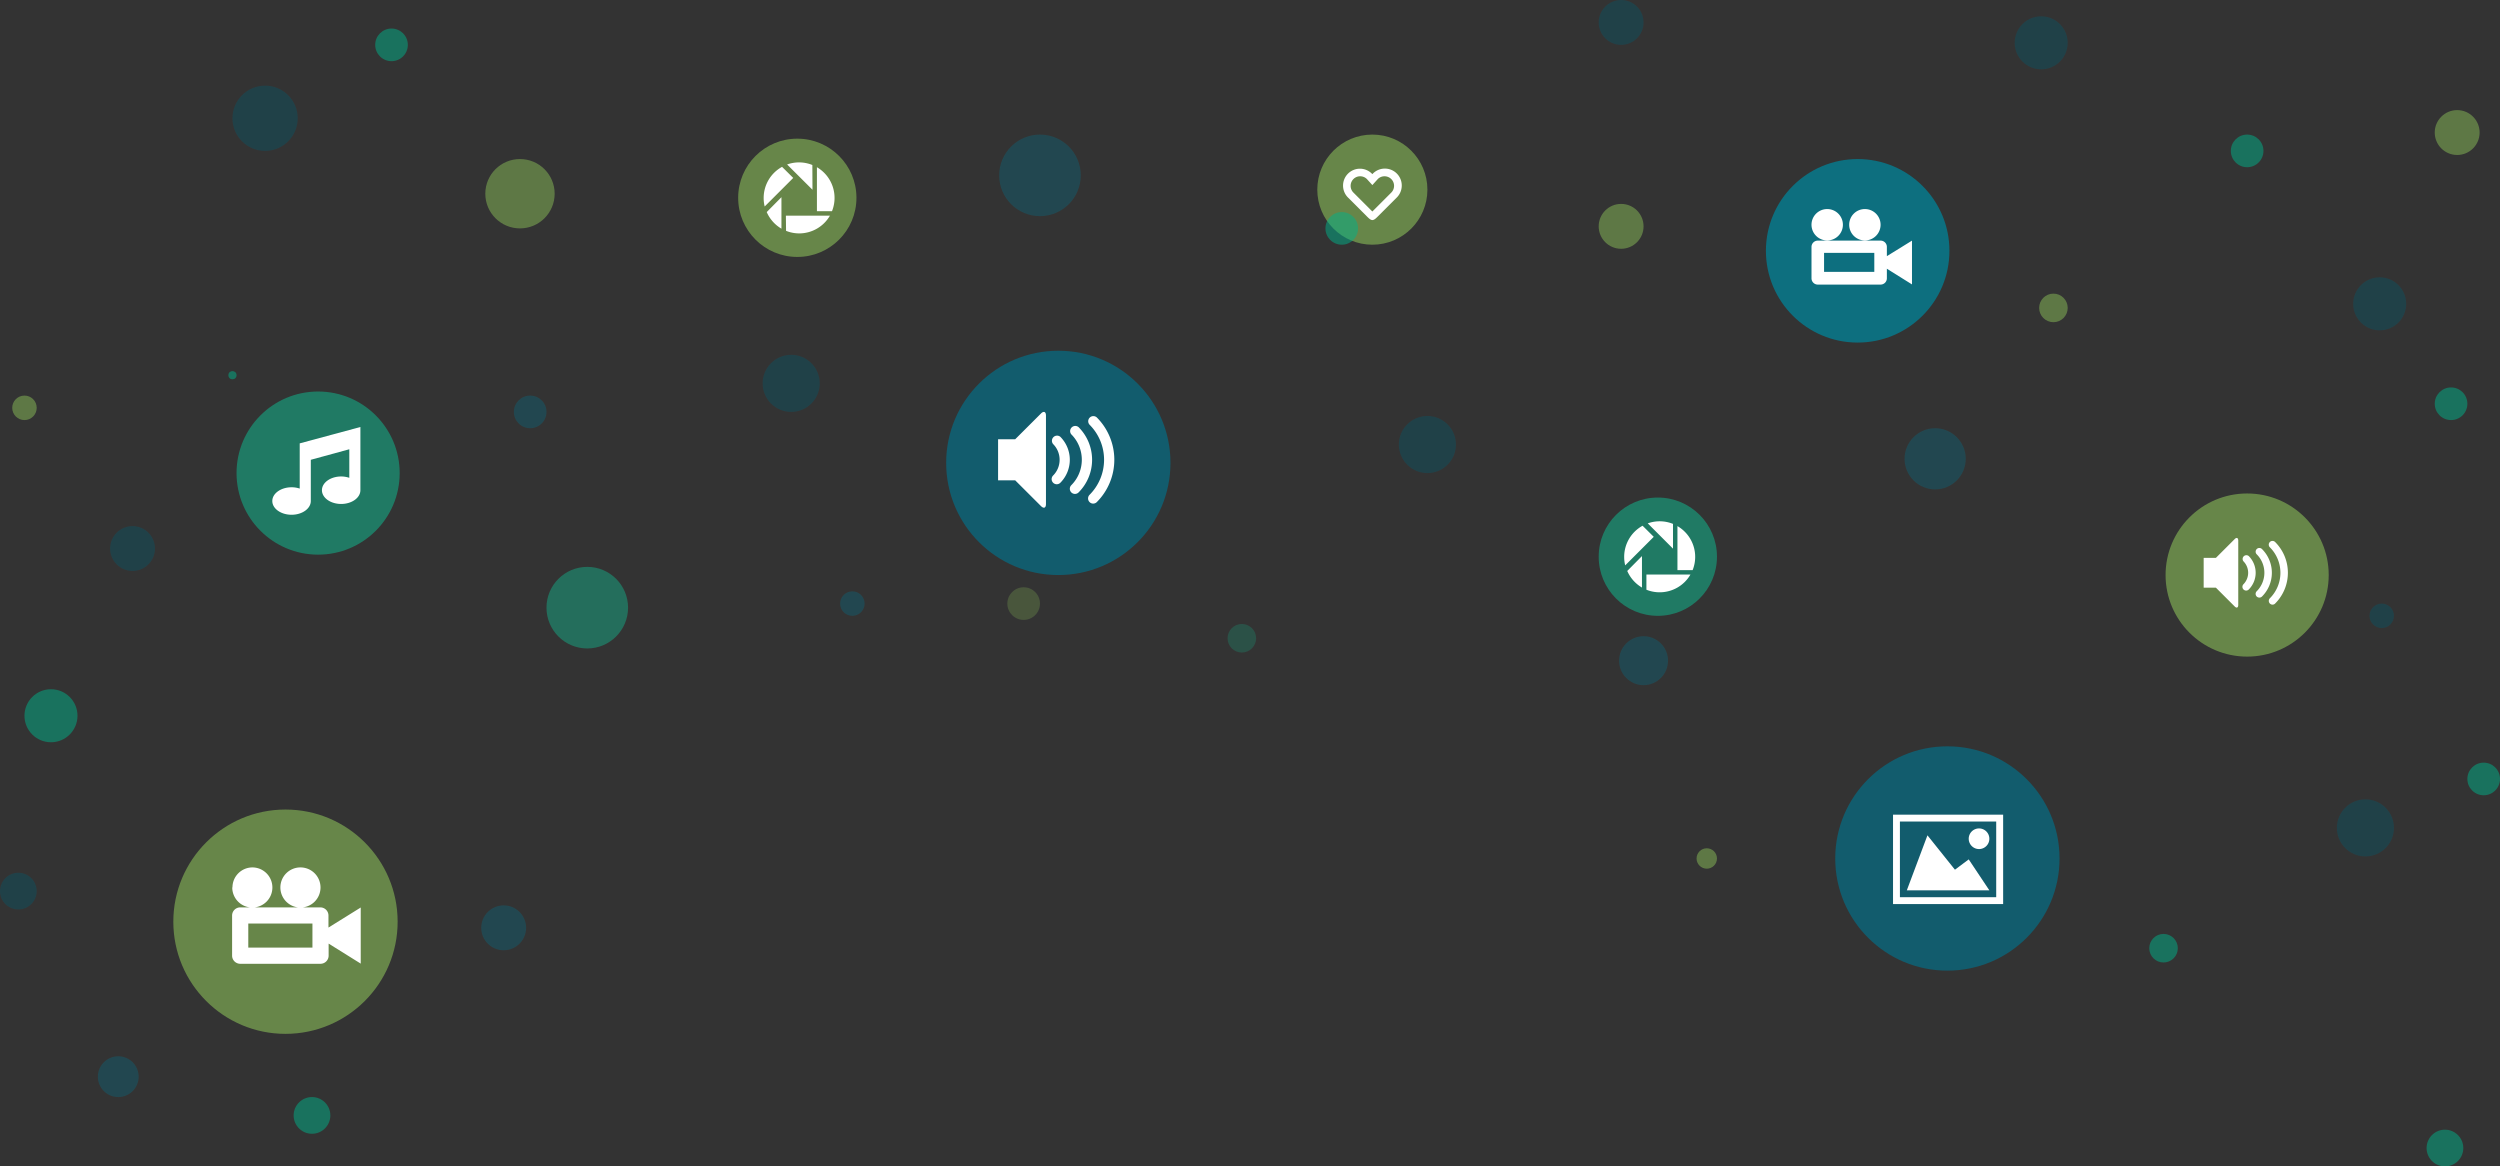 <svg id="Layer_1" data-name="Layer 1" xmlns="http://www.w3.org/2000/svg" viewBox="0 0 613 286"><rect x="0" y="0" width="613" height="286" fill="#333333" stroke="none"/><defs><style>.cls-1{fill:#125c6d;}.cls-2{fill:#fff;}.cls-10,.cls-3,.cls-9{fill:#8abe58;}.cls-3,.cls-4{opacity:0.6;}.cls-4,.cls-7,.cls-8{fill:#15aa85;}.cls-5{fill:#0d6f7f;}.cls-10,.cls-6,.cls-8{opacity:0.5;}.cls-11{fill:#00b189;}.cls-12{fill:#0e4f5e;}</style></defs><title>burst-theme-mobile</title><circle class="cls-1" cx="259.5" cy="113.5" r="27.5"/><path class="cls-2" d="M268.05,123.48a1.23,1.23,0,0,1-.89-.37,1.26,1.26,0,0,1,0-1.78,12.16,12.16,0,0,0,0-17.19,1.26,1.26,0,0,1,1.78-1.78,14.69,14.69,0,0,1,0,20.75A1.25,1.25,0,0,1,268.05,123.48Zm-4.47-2.37a1.26,1.26,0,0,1-.89-2.15,8.82,8.82,0,0,0,0-12.45,1.26,1.26,0,0,1,1.78-1.77,11.32,11.32,0,0,1,0,16A1.25,1.25,0,0,1,263.58,121.11Zm-4.47-2.37a1.26,1.26,0,0,1-.88-2.15,5.46,5.46,0,0,0,0-7.7,1.26,1.26,0,0,1,1.77-1.78,8,8,0,0,1,0,11.26A1.26,1.26,0,0,1,259.11,118.74Zm-3.86-17.35c.67-.68,1.22-.45,1.22.5v21.69c0,1-.55,1.18-1.22.51l-6.33-6.32h-4.19V107.71h4.19Z"/><circle class="cls-3" cx="551" cy="141" r="20"/><path class="cls-2" d="M557.22,148.26a.92.92,0,0,1-.65-1.56,8.84,8.84,0,0,0,0-12.5.92.92,0,0,1,0-1.3.91.91,0,0,1,1.29,0,10.66,10.66,0,0,1,0,15.09A.9.9,0,0,1,557.22,148.26ZM554,146.53a.94.94,0,0,1-.65-.26.92.92,0,0,1,0-1.3,6.4,6.4,0,0,0,0-9.05.91.91,0,1,1,1.29-1.29,8.21,8.21,0,0,1,0,11.64A.92.92,0,0,1,554,146.53Zm-3.25-1.72a.92.92,0,0,1-.65-1.56,4,4,0,0,0,0-5.61.92.92,0,0,1,1.3-1.29,5.81,5.81,0,0,1,0,8.19A.92.92,0,0,1,550.72,144.81Zm-2.81-12.62c.48-.49.88-.32.88.37v15.77c0,.69-.4.86-.88.37l-4.6-4.6h-3v-7.31h3Z"/><circle class="cls-3" cx="70" cy="226" r="27.5"/><path class="cls-2" d="M68.75,217.61a4.92,4.92,0,1,0,4.91-4.92A4.91,4.91,0,0,0,68.75,217.61Zm-11.8,0a4.92,4.92,0,1,0,4.91-4.92A4.91,4.91,0,0,0,57,217.61Zm23.59,9.83v-2.95a2,2,0,0,0-2-2H58.91a2,2,0,0,0-2,2v9.83a2,2,0,0,0,2,2H78.58a2,2,0,0,0,2-2v-2.95l7.87,4.91V222.52Zm-3.93,4.91H60.88v-5.9H76.61Z"/><circle class="cls-1" cx="477.5" cy="210.5" r="27.5"/><path class="cls-2" d="M464.17,199.75v21.93h27V199.75ZM489.47,220H465.86V201.44h23.61Zm-6.74-14.34a2.53,2.53,0,1,0,2.53-2.53A2.53,2.53,0,0,0,482.73,205.65Zm5.06,12.65H467.55l5.06-13.49,6.74,8.43,3.38-2.53Z"/><circle class="cls-4" cx="406.5" cy="136.5" r="14.5"/><path class="cls-2" d="M410.22,134.53l-6.19-6.2a8.65,8.65,0,0,1,6.19.13Zm1.09,5.26V129a8.72,8.72,0,0,1,3.72,10.8Zm-7.61,1.09h10.8a8.71,8.71,0,0,1-7.54,4.35,8.57,8.57,0,0,1-3.26-.63Zm1.8-9.25-7,7a8.48,8.48,0,0,1-.25-2.09,8.7,8.7,0,0,1,4.51-7.63Zm-2.89,4.72v7.72A8.75,8.75,0,0,1,399,140Z"/><circle class="cls-3" cx="336.5" cy="46.5" r="13.5"/><path class="cls-2" d="M343.71,45.48a4.14,4.14,0,0,0-7.21-2.78,4.14,4.14,0,1,0-5.85,5.85h0l4.51,4.51c.45.45.9.9,1.35.9s.9-.45,1.35-.9l4.51-4.51h0A4.15,4.15,0,0,0,343.71,45.48Zm-2.57,1.74-4.56,4.56-.08.08-.08-.08-4.56-4.56a2.34,2.34,0,1,1,3.31-3.31l1.33,1.47,1.33-1.47a2.34,2.34,0,1,1,3.31,3.31Z"/><circle class="cls-4" cx="78" cy="116" r="20"/><path class="cls-2" d="M73.54,108.7l14.83-4v15.5c0,1.86-2.11,3.37-4.72,3.37s-4.71-1.51-4.71-3.37,2.11-3.37,4.71-3.37a6.31,6.31,0,0,1,2,.33v-7l-9.44,2.58v10.11c0,1.86-2.11,3.37-4.72,3.37s-4.72-1.51-4.72-3.37,2.12-3.37,4.72-3.37a6.2,6.2,0,0,1,2,.32V108.7Z"/><circle class="cls-3" cx="195.5" cy="48.5" r="14.5"/><path class="cls-2" d="M199.22,46.53,193,40.33a8.65,8.65,0,0,1,6.19.13Zm1.09,5.26V41A8.72,8.72,0,0,1,204,51.79Zm-7.61,1.09h10.8A8.71,8.71,0,0,1,196,57.23a8.57,8.57,0,0,1-3.26-.63Zm1.8-9.25-7,7a8.48,8.48,0,0,1-.25-2.09,8.7,8.7,0,0,1,4.51-7.63Zm-2.89,4.72v7.72A8.75,8.75,0,0,1,188,52Z"/><circle class="cls-5" cx="455.5" cy="61.5" r="22.5"/><path class="cls-2" d="M453.42,55.11a3.85,3.85,0,1,0,3.85-3.85A3.85,3.85,0,0,0,453.42,55.11Zm-9.24,0A3.85,3.85,0,1,0,448,51.26,3.85,3.85,0,0,0,444.18,55.11Zm18.48,7.7V60.5A1.54,1.54,0,0,0,461.12,59h-15.4a1.54,1.54,0,0,0-1.54,1.54v7.7a1.54,1.54,0,0,0,1.54,1.54h15.4a1.54,1.54,0,0,0,1.54-1.54V65.89l6.16,3.85V59Zm-3.08,3.85H447.26V62h12.32Z"/><g class="cls-6"><circle class="cls-7" cx="144" cy="149" r="10"/><circle class="cls-8" cx="304.5" cy="156.5" r="3.5"/><circle class="cls-9" cx="397.5" cy="55.5" r="5.5"/><circle class="cls-9" cx="418.5" cy="210.5" r="2.5"/><circle class="cls-9" cx="127.5" cy="47.5" r="8.5"/><circle class="cls-10" cx="251" cy="148" r="4"/><circle class="cls-1" cx="474.5" cy="112.5" r="7.5"/><circle class="cls-1" cx="29" cy="264" r="5"/><circle class="cls-1" cx="130" cy="101" r="4"/><circle class="cls-1" cx="209" cy="148" r="3"/><circle class="cls-1" cx="255" cy="43" r="10"/><circle class="cls-1" cx="403" cy="162" r="6"/><circle class="cls-1" cx="123.5" cy="227.5" r="5.5"/><circle class="cls-9" cx="503.5" cy="75.5" r="3.5"/><circle class="cls-11" cx="530.5" cy="232.5" r="3.5"/><circle class="cls-11" cx="599.5" cy="281.5" r="4.5"/><circle class="cls-11" cx="329" cy="56" r="4"/><circle class="cls-11" cx="76.5" cy="273.5" r="4.5"/><circle class="cls-9" cx="6" cy="100" r="3"/><circle class="cls-9" cx="602.5" cy="32.5" r="5.5"/><circle class="cls-11" cx="601" cy="99" r="4"/><circle class="cls-11" cx="609" cy="191" r="4"/><circle class="cls-11" cx="551" cy="37" r="4"/><circle class="cls-11" cx="96" cy="11" r="4"/><circle class="cls-11" cx="57" cy="92" r="1"/><circle class="cls-11" cx="12.5" cy="175.5" r="6.5"/><circle class="cls-12" cx="584" cy="151" r="3"/><circle class="cls-12" cx="65" cy="29" r="8"/><circle class="cls-12" cx="32.5" cy="134.5" r="5.5"/><circle class="cls-12" cx="4.5" cy="218.5" r="4.5"/><circle class="cls-12" cx="194" cy="94" r="7"/><circle class="cls-12" cx="583.5" cy="74.5" r="6.5"/><circle class="cls-12" cx="580" cy="203" r="7"/><circle class="cls-12" cx="350" cy="109" r="7"/><circle class="cls-12" cx="397.5" cy="5.5" r="5.5"/><circle class="cls-12" cx="500.5" cy="10.5" r="6.5"/></g></svg>